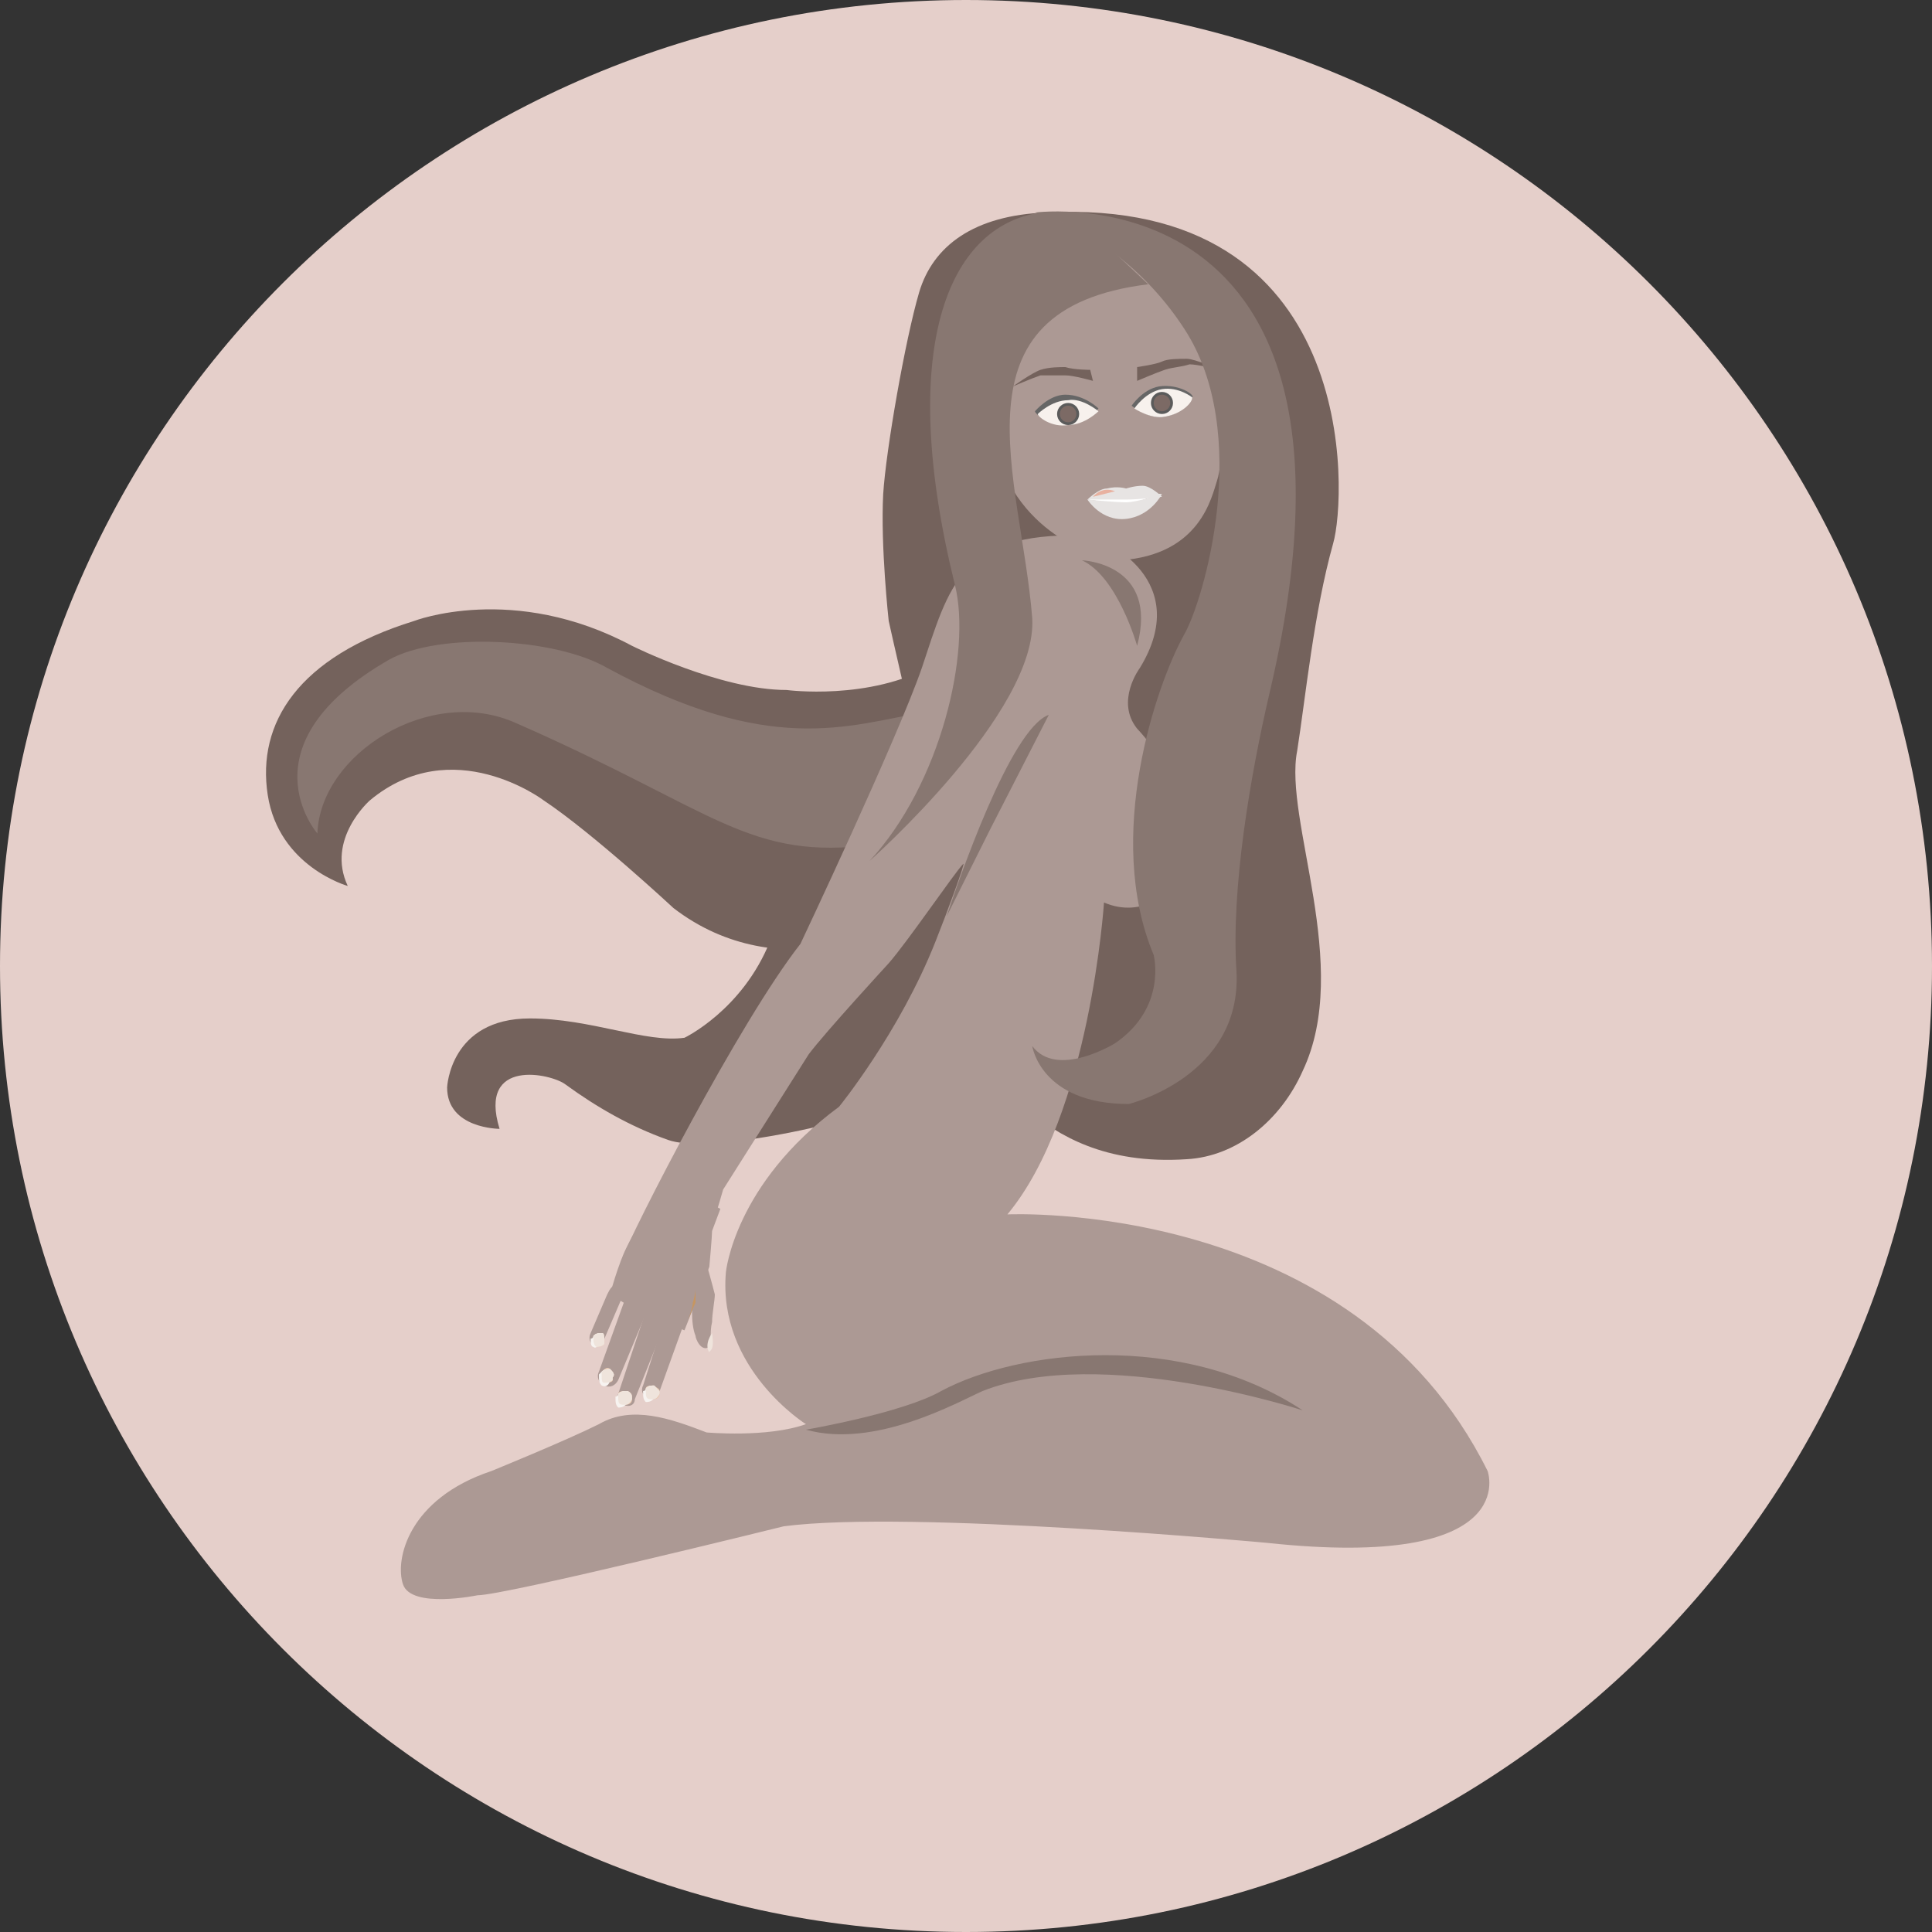 <svg width="70" height="70" viewBox="0 0 70 70" fill="none" xmlns="http://www.w3.org/2000/svg">
<rect x="0" y="0" width="70" height="70" fill="#333333" stroke="none"/>
<g id="virgo 1" clip-path="url(#clip0_4_133)">
<path id="Vector" d="M35 70C54.33 70 70 54.33 70 35C70 15.67 54.33 0 35 0C15.67 0 0 15.67 0 35C0 54.33 15.67 70 35 70Z" fill="#E5CFCA"/>
<path id="Vector_2" d="M48.3 19.7C48.8 18 49.3 7.1 37.9 7.7C35.3 7.8 33.8 8.9 33.3 10.6C32.8 12.3 32.1 16.3 32 17.9C31.9 19.8 32.2 22.5 32.2 22.5C32.2 22.5 35.9 39.2 37.2 40.2C38.3 41.1 40 42.2 43 42C44.8 41.9 46.4 40.6 47.2 38.8C49 35 46.5 29.7 47 27.2C47.3 25.3 47.6 22.2 48.3 19.7Z" fill="#74625C"/>
<path id="Vector_3" d="M43.7 10.2C41.8 7.1 37.3 7.8 37.3 7.8C35.3 9.1 35.6 13.9 35.6 13.9C35.7 16.1 36.1 16.4 36.1 16.4C37.1 19.7 40.2 20.3 40.6 20.3C43.5 20.1 43.9 18 44.1 17.4C44.3 16.8 44.4 14.6 44.4 14.6C44.9 12 43.7 10.2 43.7 10.2Z" fill="#AC9994"/>
<path id="Vector_4" d="M38.6 14.3C38 14.3 37.5 14.9 37.5 14.9C37.5 15 38 15.4 38.7 15.4C39.3 15.4 39.8 14.8 39.8 14.8C39.8 14.8 39.3 14.3 38.6 14.3Z" fill="#666666"/>
<path id="Vector_5" d="M38.7 14.5C38.1 14.5 37.6 15 37.6 15C37.6 15.1 38.1 15.5 38.7 15.4C39.3 15.4 39.8 14.9 39.8 14.9C39.8 14.9 39.2 14.4 38.7 14.5Z" fill="#F7F1ED"/>
<path id="Vector_6" d="M38.7 15.4C38.921 15.4 39.1 15.221 39.1 15C39.1 14.779 38.921 14.6 38.7 14.6C38.479 14.6 38.3 14.779 38.3 15C38.3 15.221 38.479 15.4 38.7 15.4Z" fill="#5B5B5B"/>
<path id="Vector_7" d="M38.7 15.3C38.866 15.3 39 15.166 39 15C39 14.834 38.866 14.7 38.7 14.7C38.534 14.7 38.4 14.834 38.4 15C38.4 15.166 38.534 15.3 38.7 15.3Z" fill="#7C6A65"/>
<path id="Vector_8" d="M42 14C41.4 14.1 41 14.7 41 14.7C41 14.7 41.6 15.2 42.2 15.1C42.8 15 43.2 14.5 43.2 14.4C43.3 14.3 42.7 13.9 42 14Z" fill="#666666"/>
<path id="Vector_9" d="M42.1 14.1C41.5 14.2 41.1 14.8 41.1 14.8C41.1 14.8 41.7 15.2 42.2 15.1C42.8 15 43.2 14.6 43.2 14.4C43.2 14.4 42.7 14 42.1 14.1Z" fill="#F7F1ED"/>
<path id="Vector_10" d="M42.1 15C42.321 15 42.5 14.821 42.5 14.6C42.5 14.379 42.321 14.2 42.1 14.2C41.879 14.2 41.7 14.379 41.7 14.6C41.7 14.821 41.879 15 42.1 15Z" fill="#5B5B5B"/>
<path id="Vector_11" d="M42.1 14.9C42.266 14.9 42.4 14.766 42.4 14.6C42.4 14.434 42.266 14.3 42.1 14.3C41.934 14.3 41.8 14.434 41.8 14.6C41.8 14.766 41.934 14.9 42.1 14.9Z" fill="#7C6A65"/>
<path id="Vector_12" d="M40.7 17.9L39.4 18.1L40.8 18.3L42.1 17.9H40.7Z" fill="white"/>
<path id="Vector_13" d="M40.8 18.2C40.4 18.2 39.4 18.1 39.4 18.1C39.4 18.1 39.9 18.9 40.8 18.8C41.7 18.7 42.1 17.9 42.1 17.9C42.1 17.9 41.2 18.2 40.8 18.2Z" fill="#E7E4E3"/>
<path id="Vector_14" d="M41.4 17.6C41.1 17.6 40.8 17.7 40.8 17.7C40.8 17.7 40.5 17.6 40.1 17.7C39.8 17.7 39.4 18.1 39.4 18.1H40.8C41.3 18.1 42.1 18 42.1 18C42.1 18 41.7 17.6 41.4 17.6Z" fill="#E7E4E3"/>
<path id="Vector_15" d="M39.6 18L40.4 17.8C39.9 17.6 39.6 18 39.6 18Z" fill="#E8B1A0"/>
<path id="Vector_16" d="M39.5 13.4C39.5 13.4 38.9 13.4 38.6 13.3C38.4 13.3 38 13.3 37.7 13.4C37.4 13.5 36.7 14 36.7 14C36.7 14 37.4 13.7 37.7 13.6H38.6C38.9 13.6 39.6 13.8 39.6 13.8L39.5 13.4ZM43 13C42.7 13 42.3 13 42.1 13.1C41.9 13.2 41.2 13.3 41.2 13.3V13.8C41.2 13.8 41.9 13.5 42.2 13.4C42.5 13.3 42.8 13.3 43.1 13.2C43.4 13.2 44.2 13.4 44.2 13.4C44.2 13.4 43.3 13 43 13ZM28.5 25C26.1 25 22.9 23.4 22.9 23.4C18.6 21.1 15 22.5 15 22.5C10.8 23.8 9.3 26.2 9.7 28.8C10.1 31.4 12.6 32.1 12.6 32.1C11.8 30.4 13.4 29 13.4 29C16.4 26.5 19.7 29 19.7 29C21.5 30.2 24.4 32.9 24.4 32.9C28.3 35.9 32.8 33.5 32.8 33.5L33.8 24.1C31.5 25.4 28.5 25 28.5 25Z" fill="#74625C"/>
<path id="Vector_17" d="M33.5 25.8C30.7 26.3 27.9 27.4 22 24.2C20.1 23.1 15.9 22.9 14.1 23.9C8.7 27 11.5 30.2 11.5 30.2C11.6 27.3 15.6 24.8 18.7 26.2C26 29.4 27.1 31.2 31.7 30.6C36.4 29.9 33.5 25.8 33.5 25.8Z" fill="#887771"/>
<path id="Vector_18" d="M35.5 30.4L27.9 34.1C26.9 36.6 24.8 37.6 24.8 37.6C23.4 37.8 21.4 36.9 19.2 36.9C16.3 36.9 16.2 39.4 16.2 39.4C16.2 40.9 18.1 40.9 18.1 40.9C17.3 38.3 20 38.9 20.5 39.3C21.6 40.1 22.8 40.8 24.2 41.3C25.6 41.8 29.7 40.8 29.7 40.8C31.8 40.5 36.8 32.6 36.8 32.6L35.5 30.4Z" fill="#74625C"/>
<path id="Vector_19" d="M53.9 53.3C49 43.4 36.5 44 36.5 44C39.5 40.4 40 32.7 40 32.7C41.4 33.3 42.5 32.3 42.8 31.8C44.1 29.4 41.2 26.4 41.2 26.4C40.4 25.4 41.3 24.2 41.3 24.2C43.2 21.1 40.2 19.5 39.2 19.4C34.8 19.3 34.4 21.2 33.4 24.2C32.5 26.8 29 34.2 29 34.2C26.8 37 22.9 44.6 22.5 45.7C22.2 46.7 24.7 47.2 25 46.5C25.5 45.6 26.2 43.1 26.2 43.1L29.3 38.2C29.9 37.4 32.2 34.9 32.2 34.9C32.9 34.1 34.6 31.6 34.9 31.3C35 31.2 34.3 33.1 33.9 34.1C32.6 37.4 30.4 40.1 30.4 40.1C26.6 42.9 26.3 46.1 26.3 46.1C26 49.6 29.2 51.6 29.2 51.6C27.8 52.1 25.6 51.9 25.6 51.9C24.3 51.4 22.9 50.9 21.7 51.6C20.5 52.2 17.8 53.3 17.8 53.3C14.8 54.3 14.3 56.5 14.6 57.4C14.9 58.3 17.3 57.8 17.3 57.8C18.3 57.8 28.4 55.3 28.4 55.3C33 54.7 45.9 55.9 45.9 55.9C55.2 56.9 53.9 53.3 53.9 53.3Z" fill="#AC9994"/>
<path id="Vector_20" d="M23.8 43.2L23.6 43.8C23.2 44.3 23 44.6 22.7 45.2C22.4 45.8 22.1 46.9 22.1 46.9L22.6 47.2L23.5 47.7L24.8 48.2L25.7 45.9C25.7 45.9 25.8 44.8 25.8 44.6L26.1 43.8C25.4 43.4 24.6 43.2 23.8 43.2Z" fill="#AC9994"/>
<path id="Vector_21" d="M24.6 47.5C24.4 47.4 24.2 47.5 24.1 47.7L23.3 50.2C23.2 50.4 23.3 50.6 23.5 50.6C23.7 50.7 23.8 50.6 23.9 50.4L24.8 47.9C24.9 47.8 24.8 47.6 24.6 47.5Z" fill="#AC9994"/>
<path id="Vector_22" d="M23.9 47.3C23.7 47.2 23.5 47.3 23.4 47.5L22.4 50.5C22.3 50.7 22.4 50.9 22.6 50.9C22.8 51 23 50.9 23 50.7L24.2 47.7C24.2 47.5 24.1 47.3 23.9 47.3Z" fill="#AC9994"/>
<path id="Vector_23" d="M23.1 47C22.9 46.9 22.7 47 22.6 47.2L21.7 49.7C21.6 49.9 21.7 50.1 21.9 50.2C22.1 50.3 22.3 50.2 22.4 50L23.4 47.6C23.4 47.3 23.3 47.1 23.1 47ZM22.4 46.6C22.2 46.5 22.1 46.7 22 46.9L21.4 48.3C21.3 48.5 21.4 48.7 21.5 48.7C21.6 48.8 21.8 48.7 21.9 48.5L22.5 47.1C22.7 46.9 22.6 46.7 22.4 46.6ZM25.9 46.9C25.8 46.5 25.6 45.8 25.6 45.8L24.6 46.4L25.1 47.1C25.1 47.1 25 47.9 25.2 48.4C25.2 48.5 25.4 49 25.7 48.8C25.8 48.7 25.7 48.3 25.8 47.9C25.8 47.6 25.9 47.1 25.9 46.9Z" fill="#AC9994"/>
<path id="Vector_24" d="M25.8 48.3C25.8 48.3 25.5 48.7 25.7 49C25.7 48.9 25.9 49 25.8 48.3Z" fill="#EFE4DC"/>
<path id="Vector_25" d="M21.8 48.3C21.7 48.3 21.6 48.3 21.5 48.4V48.5C21.5 48.6 21.5 48.7 21.6 48.8C21.7 48.8 21.8 48.8 21.9 48.7C21.9 48.4 21.9 48.3 21.8 48.3Z" fill="#E8C7AF"/>
<path id="Vector_26" d="M21.8 48.3C21.7 48.3 21.6 48.3 21.5 48.4C21.5 48.4 21.5 48.5 21.4 48.5C21.4 48.6 21.4 48.8 21.5 48.8C21.6 48.9 21.7 48.7 21.8 48.6V48.5C21.9 48.4 21.9 48.3 21.8 48.3Z" fill="#F7F3F0"/>
<path id="Vector_27" d="M21.8 48.3C21.7 48.3 21.6 48.3 21.5 48.4V48.5C21.5 48.6 21.5 48.7 21.6 48.8C21.7 48.8 21.8 48.8 21.9 48.7C21.9 48.4 21.9 48.3 21.8 48.3Z" fill="#EFE4DC"/>
<path id="Vector_28" d="M22.1 49.6C22 49.5 21.9 49.6 21.8 49.7V49.8C21.8 50 21.8 50.1 21.9 50.1C22 50.1 22.2 50.1 22.2 50V49.9C22.3 49.8 22.2 49.7 22.1 49.6Z" fill="#E8C7AF"/>
<path id="Vector_29" d="M22.1 49.6C22 49.6 21.9 49.6 21.8 49.7L21.7 49.8C21.7 50 21.7 50.1 21.8 50.2C22 50.3 22.1 50.1 22.1 50L22.2 49.9C22.3 49.8 22.2 49.7 22.1 49.6Z" fill="#F7F3F0"/>
<path id="Vector_30" d="M22.1 49.6C22 49.6 21.9 49.6 21.8 49.7V49.8C21.8 50 21.8 50.1 21.9 50.1C22 50.1 22.1 50.1 22.2 50V49.9C22.3 49.8 22.2 49.7 22.1 49.6Z" fill="#EFE4DC"/>
<path id="Vector_31" d="M22.7 50.4C22.6 50.4 22.4 50.4 22.4 50.5V50.6C22.4 50.8 22.4 50.9 22.6 50.9C22.7 50.9 22.9 50.9 22.9 50.7V50.6C22.9 50.5 22.8 50.4 22.7 50.4Z" fill="#E8C7AF"/>
<path id="Vector_32" d="M22.7 50.4C22.6 50.4 22.5 50.4 22.4 50.5C22.4 50.5 22.4 50.6 22.3 50.6C22.3 50.8 22.3 50.9 22.4 51C22.6 51 22.7 50.9 22.7 50.8V50.7C22.9 50.5 22.8 50.4 22.7 50.4Z" fill="#F7F3F0"/>
<path id="Vector_33" d="M22.7 50.4C22.6 50.4 22.5 50.4 22.4 50.5V50.6C22.4 50.8 22.4 50.9 22.6 50.9C22.7 50.9 22.8 50.9 22.9 50.7V50.6C22.9 50.5 22.8 50.4 22.7 50.4Z" fill="#EFE4DC"/>
<path id="Vector_34" d="M23.7 50.2C23.6 50.2 23.4 50.2 23.4 50.3V50.4C23.4 50.6 23.4 50.7 23.6 50.7C23.7 50.7 23.9 50.7 23.9 50.5V50.4C23.9 50.3 23.8 50.3 23.7 50.2Z" fill="#E8C7AF"/>
<path id="Vector_35" d="M23.7 50.2C23.6 50.2 23.5 50.2 23.4 50.3C23.4 50.3 23.4 50.4 23.3 50.4C23.3 50.6 23.3 50.7 23.4 50.8C23.6 50.8 23.7 50.7 23.7 50.6V50.5C23.9 50.4 23.8 50.3 23.7 50.2Z" fill="#F7F3F0"/>
<path id="Vector_36" d="M23.7 50.2C23.6 50.2 23.5 50.2 23.4 50.3V50.4C23.4 50.6 23.4 50.7 23.6 50.7C23.7 50.7 23.8 50.7 23.9 50.5V50.4L23.7 50.2Z" fill="#EFE4DC"/>
<path id="Vector_37" d="M25.2 46.7C25.2 46.7 25.2 46.9 25.1 47.2C25.1 47.4 24.9 47.9 24.9 47.9C24.9 47.9 25.1 47.4 25.2 47.2V46.7Z" fill="#C69661"/>
<path id="Vector_38" d="M34.1 50.4C32.7 51.2 29.2 51.8 29.2 51.8C31.7 52.5 34.7 50.8 35.6 50.4C39.9 48.7 47.2 51.1 47.2 51.1C42.8 48.2 36.9 48.9 34.1 50.4ZM34.3 33.2L35.9 30L38 25.9C36.6 26.4 34.7 32 34.3 33.2ZM41.6 10.3L39.8 8.6L37.7 7.7C34.3 8.2 32.5 12.7 34.6 21.2C35.2 23.6 34.1 28.4 31.5 31.2C31.5 31.2 37.6 25.8 37.4 22.4C37 17.3 34.3 11.2 41.6 10.3Z" fill="#887771"/>
<path id="Vector_39" d="M37.5 7.7C39.6 8.3 41.6 9.9 42.9 11.9C45.4 15.7 43.6 21.8 42.9 23C41.9 24.8 40 30.3 41.8 34.6C41.8 34.6 42.3 36.5 40.4 37.8C40.4 37.8 38.3 39.1 37.4 37.9C37.4 37.9 37.7 40 40.9 40C40.9 40 45 39 44.8 35.2C44.6 32.2 45.3 28.1 46 25.1C50.5 6 37.5 7.7 37.5 7.7Z" fill="#887771"/>
<path id="Vector_40" d="M39.2 20.3C40.5 20.9 41.2 23.4 41.2 23.4C42 20.4 39.2 20.3 39.2 20.3Z" fill="#887771"/>
</g>
<defs>
<clipPath id="clip0_4_133">
<rect width="70" height="70" fill="white"/>
</clipPath>
</defs>
</svg>
